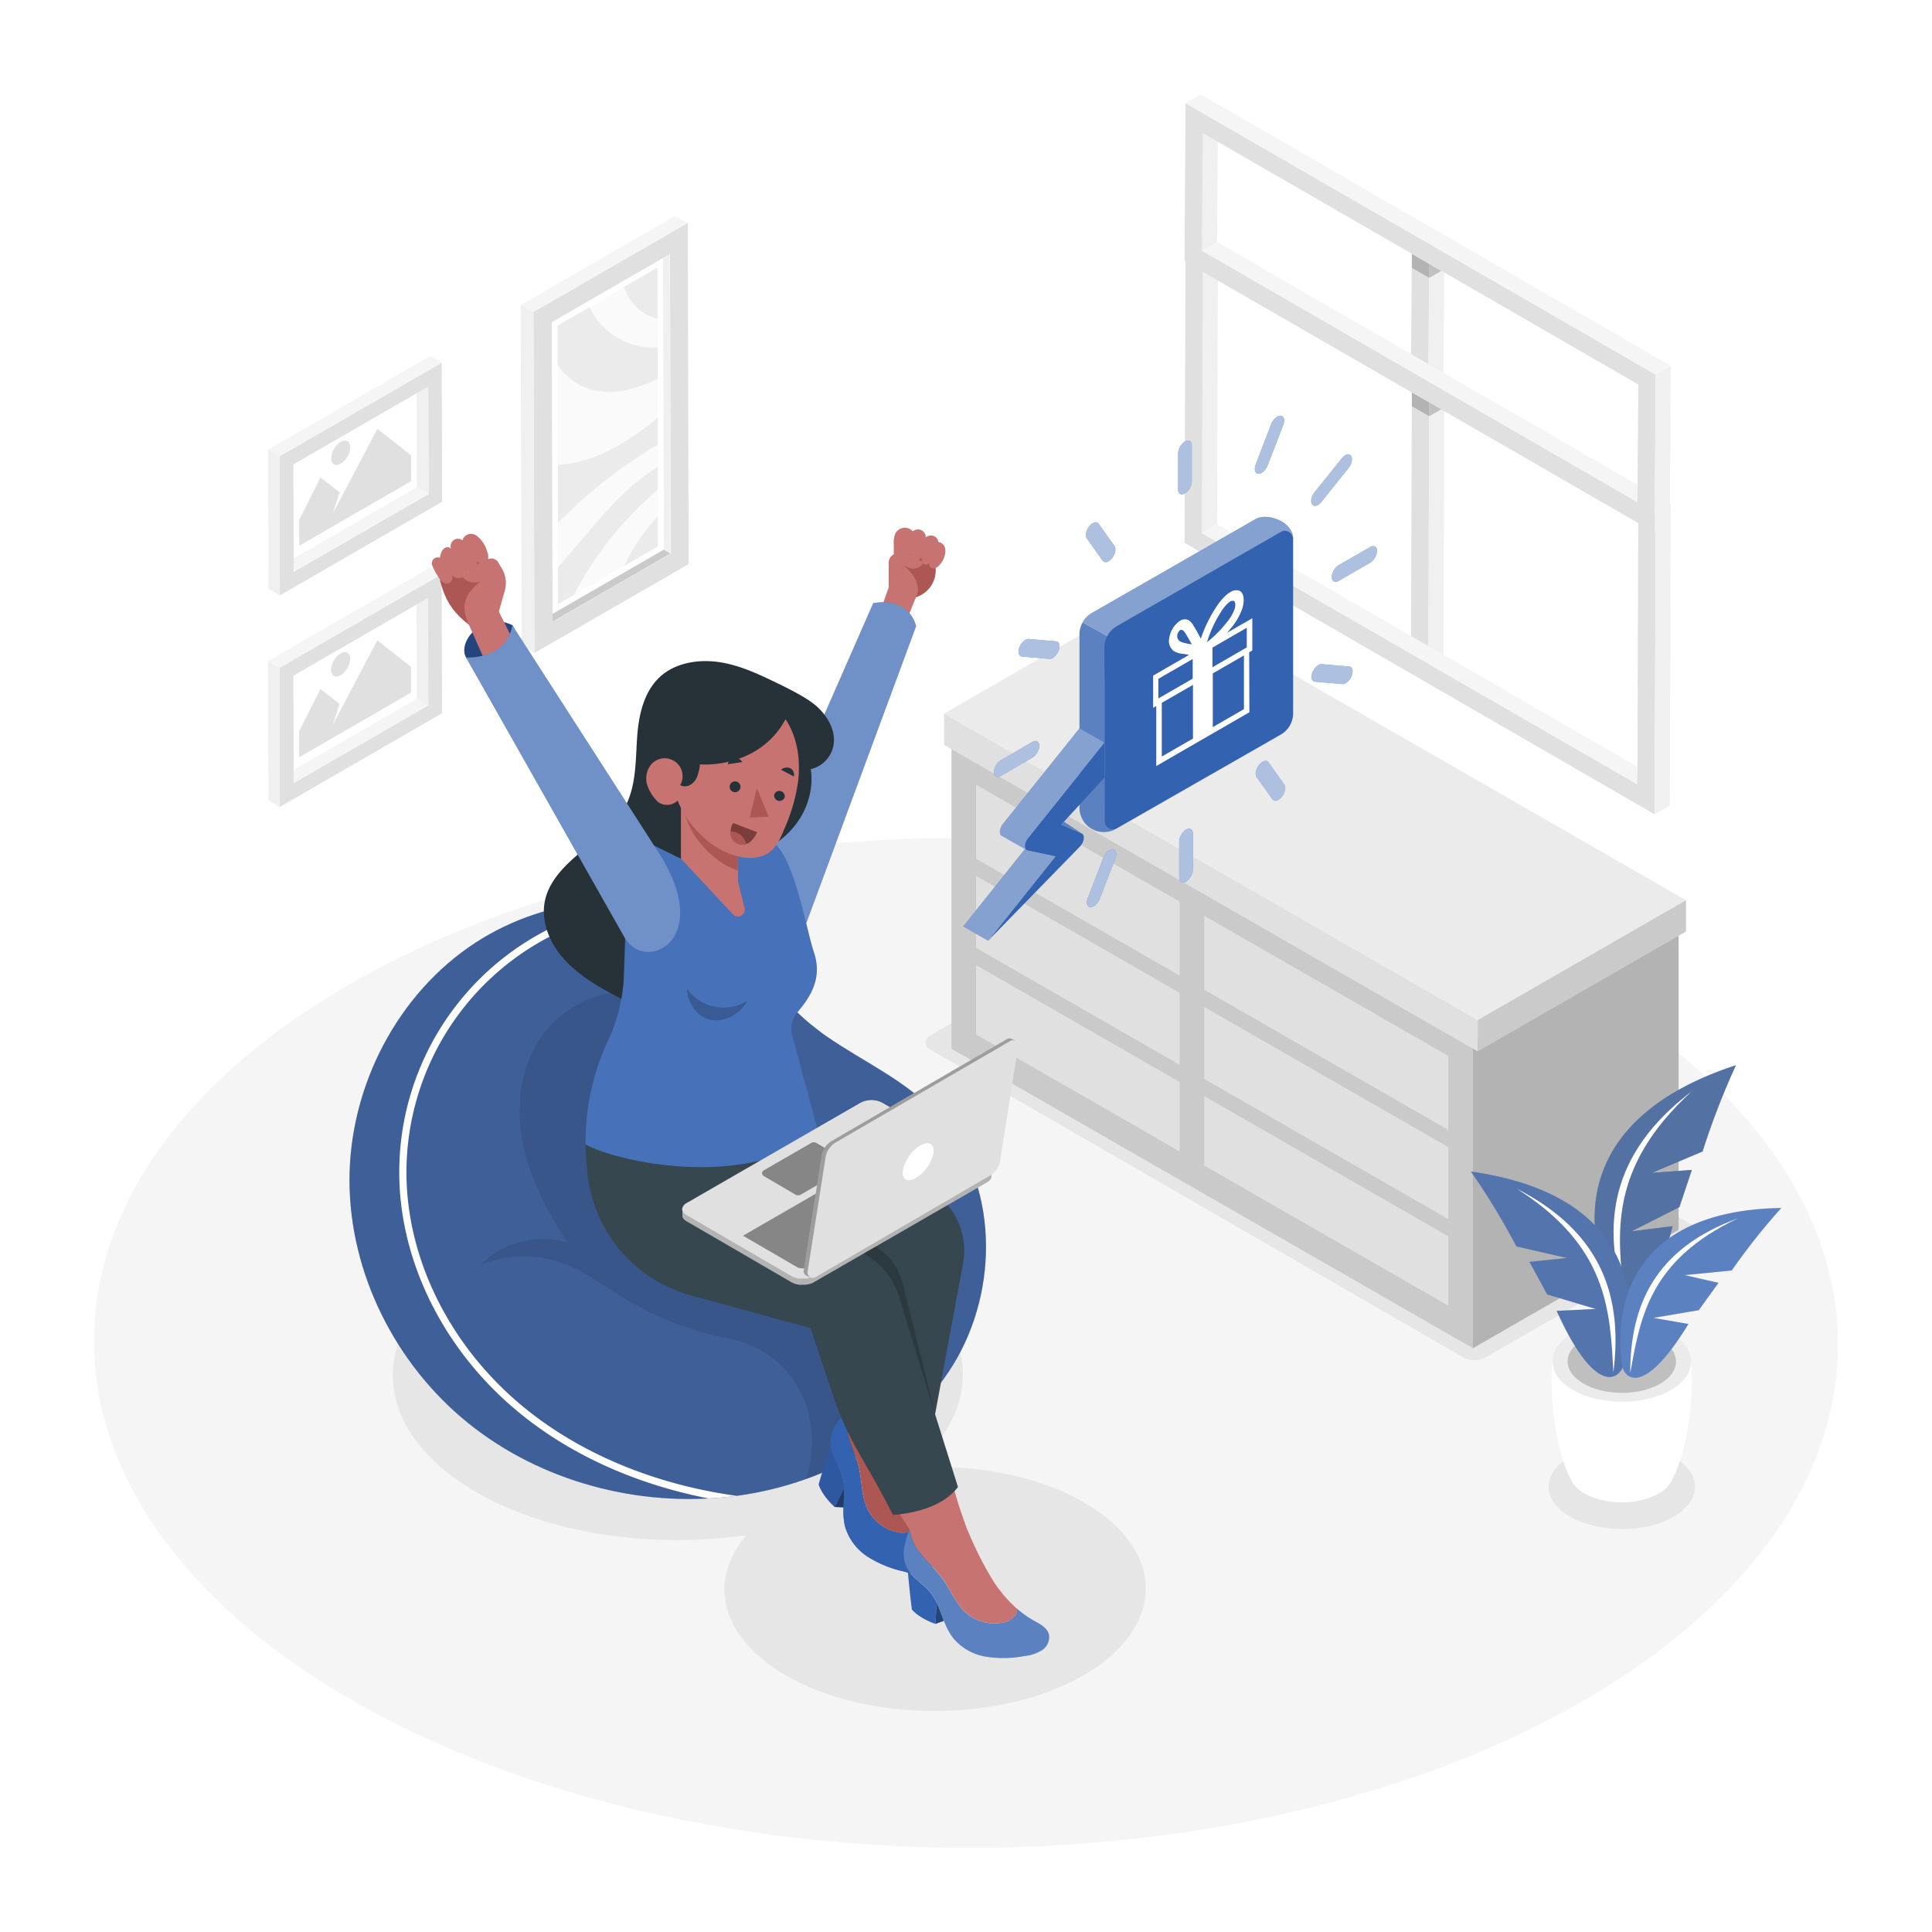<svg class="animated" id="freepik_stories-pleasant-surprise" xmlns="http://www.w3.org/2000/svg" viewBox="0 0 500 500" version="1.1" xmlns:xlink="http://www.w3.org/1999/xlink" xmlns:svgjs="http://svgjs.com/svgjs"><style>svg#freepik_stories-pleasant-surprise:not(.animated) .animable {opacity: 0;}svg#freepik_stories-pleasant-surprise.animated #freepik--speech-bubble--inject-17 {animation: 1.5s Infinite  linear heartbeat;animation-delay: 0s;}            @keyframes heartbeat {                0% {                    transform: scale(1);                }                10% {                    transform: scale(1.1);                }                30% {                    transform: scale(1);                }                40% {                    transform: scale(1);                }                50% {                    transform: scale(1.1);                }                60% {                    transform: scale(1);                }                100% {                    transform: scale(1);                }            }        </style><g id="freepik--Floor--inject-17" class="animable" style="transform-origin: 250px 347.532px;"><path d="M409,255.09c-88.41-51-231.28-51-319.12,0S2.55,388.9,91,439.94s231.28,51.05,319.12,0S497.45,306.14,409,255.09Z" style="fill: rgb(245, 245, 245); transform-origin: 250px 347.532px;" id="eld8d64rxg2q" class="animable"></path></g><g id="freepik--Shadows--inject-17" class="animable" style="transform-origin: 270.327px 339.689px;"><path d="M433.07,377c-7.42-4.29-19.41-4.29-26.78,0s-7.34,11.23.08,15.51,19.42,4.29,26.79,0S440.49,381.29,433.07,377Z" style="fill: rgb(230, 230, 230); transform-origin: 419.723px 384.753px;" id="elvg1l3qnt5t" class="animable"></path><path d="M300,237.37l138,79.68a2,2,0,0,1,0,3.46l-53.42,30.72a6,6,0,0,1-6,0l-138-79.68a2,2,0,0,1,0-3.46L294,237.37A6,6,0,0,1,300,237.37Z" style="fill: rgb(230, 230, 230); transform-origin: 339.29px 294.3px;" id="elen074dc7mdv" class="animable"></path><path d="M123.44,325.63c28.9-16.69,75.61-16.69,104.33,0,25.38,14.75,28.19,37.58,8.57,54.21,15.83-1,32.24,2,44.33,9.07,21.22,12.33,21.11,32.32-.25,44.65s-55.88,12.34-77.1,0c-16.88-9.81-20.25-24.47-10.16-36.26-24.34,3.52-51.11-.22-70.06-11.23C94.38,369.38,94.53,342.32,123.44,325.63Z" style="fill: rgb(230, 230, 230); transform-origin: 199.086px 377.962px;" id="elz9kitrsm36m" class="animable"></path></g><g id="freepik--Window--inject-17" class="animable" style="transform-origin: 369.475px 117.59px;"><polygon points="365.39 101.5 365.16 169.14 369.66 171.73 369.88 104.09 365.39 101.5" style="fill: rgb(224, 224, 224); transform-origin: 367.52px 136.615px;" id="elpixi9a9ns4" class="animable"></polygon><polygon points="369.89 104.09 369.88 104.09 369.66 171.73 373.56 169.46 373.78 106.34 369.89 104.09" style="fill: rgb(240, 240, 240); transform-origin: 371.72px 137.91px;" id="el6dab140cqc5" class="animable"></polygon><g id="elpnxfkhdp8t"><rect x="367.64" y="100.2" height="5.19" style="fill: rgb(224, 224, 224); transform-origin: 367.64px 102.795px; transform: rotate(-60deg);" class="animable"></rect></g><g id="elm85y88l4xqr"><polygon points="369.87 107.72 369.88 104.09 365.39 101.5 365.38 105.12 369.87 107.72 369.87 107.72" style="opacity: 0.2; transform-origin: 367.63px 104.61px;" class="animable"></polygon></g><g id="els6lb8esqdn9"><polygon points="369.87 107.72 373.03 105.9 369.89 104.09 369.88 104.09 369.87 107.72" style="opacity: 0.2; transform-origin: 371.45px 105.905px;" class="animable"></polygon></g><g id="eliv2tl9rqqgd"><rect x="367.64" y="100.2" height="5.19" style="fill: rgb(224, 224, 224); transform-origin: 367.64px 102.795px; transform: rotate(-60deg);" class="animable"></rect></g><polygon points="365.39 65.69 365.16 96.17 369.66 98.76 369.88 68.28 365.39 65.69" style="fill: rgb(224, 224, 224); transform-origin: 367.52px 82.225px;" id="el33dxaaxuyow" class="animable"></polygon><polygon points="369.89 68.28 369.88 68.28 369.66 98.76 373.56 96.49 373.78 70.53 369.89 68.28" style="fill: rgb(240, 240, 240); transform-origin: 371.72px 83.52px;" id="el98baps97g9d" class="animable"></polygon><g id="el6oq2rmok2iv"><rect x="367.64" y="64.39" height="5.19" style="fill: rgb(224, 224, 224); transform-origin: 367.64px 66.985px; transform: rotate(-60deg);" class="animable"></rect></g><g id="elcgrk7rzgvsr"><polygon points="369.87 71.91 369.88 68.28 365.39 65.69 365.38 69.31 369.87 71.91 369.87 71.91" style="opacity: 0.2; transform-origin: 367.63px 68.8px;" class="animable"></polygon></g><g id="el6d0t8ly34q8"><polygon points="369.87 71.91 373.03 70.1 369.89 68.28 369.88 68.28 369.87 71.91" style="opacity: 0.2; transform-origin: 371.45px 70.095px;" class="animable"></polygon></g><g id="elh5e7o8i82o"><rect x="367.64" y="64.39" height="5.19" style="fill: rgb(224, 224, 224); transform-origin: 367.64px 66.985px; transform: rotate(-60deg);" class="animable"></rect></g><polygon points="311.3 70.27 315.21 68 314.98 135.64 311.07 137.91 311.3 70.27" style="fill: rgb(240, 240, 240); transform-origin: 313.14px 102.955px;" id="elxcrsy50jk9a" class="animable"></polygon><polygon points="311.07 137.91 314.98 135.64 427.66 200.69 423.75 202.96 311.07 137.91" style="fill: rgb(245, 245, 245); transform-origin: 369.365px 169.3px;" id="el205kshy7tp4" class="animable"></polygon><path d="M306.82,62.51l121.67,70.24-.26,78L306.56,140.48ZM423.75,203l.23-67.64-112.68-65-.23,67.64L423.75,203" style="fill: rgb(224, 224, 224); transform-origin: 367.525px 136.63px;" id="elyofuhwwljwk" class="animable"></path><polygon points="306.82 62.51 310.73 60.24 432.39 130.48 428.49 132.75 306.82 62.51" style="fill: rgb(245, 245, 245); transform-origin: 369.605px 96.495px;" id="elefjmraco6as" class="animable"></polygon><polygon points="428.49 132.75 432.39 130.48 432.14 208.45 428.23 210.72 428.49 132.75" style="fill: rgb(240, 240, 240); transform-origin: 430.31px 170.6px;" id="elpytlvz4cntd" class="animable"></polygon><polygon points="311.3 34.46 315.21 32.19 314.98 62.67 311.07 64.94 311.3 34.46" style="fill: rgb(240, 240, 240); transform-origin: 313.14px 48.565px;" id="elqht4vxlcofg" class="animable"></polygon><polygon points="311.07 64.94 314.98 62.67 427.66 127.72 423.75 129.99 311.07 64.94" style="fill: rgb(245, 245, 245); transform-origin: 369.365px 96.33px;" id="elyzp5xngm4m" class="animable"></polygon><path d="M306.82,26.7,428.49,96.94l-.26,40.81L306.56,67.51ZM423.75,130,424,99.51,311.3,34.46l-.23,30.48L423.75,130" style="fill: rgb(224, 224, 224); transform-origin: 367.525px 82.225px;" id="elzcfhp3w5ndm" class="animable"></path><polygon points="306.82 26.7 310.73 24.43 432.39 94.67 428.49 96.94 306.82 26.7" style="fill: rgb(245, 245, 245); transform-origin: 369.605px 60.685px;" id="elshqr44zu9t" class="animable"></polygon><polygon points="428.49 96.94 432.39 94.67 432.14 135.48 428.23 137.75 428.49 96.94" style="fill: rgb(240, 240, 240); transform-origin: 430.31px 116.21px;" id="el4rob5l7sqtp" class="animable"></polygon></g><g id="freepik--Pictures--inject-17" class="animable" style="transform-origin: 123.775px 132.38px;"><polygon points="107.81 101.72 75.9 120.14 75.97 144.53 107.88 126.11 107.81 101.72" style="fill: none; transform-origin: 91.89px 123.125px;" id="elpy5qr40jixb" class="animable"></polygon><polygon points="107.81 101.72 107.88 126.11 110.84 127.82 110.76 100.02 107.81 101.72" style="fill: rgb(240, 240, 240); transform-origin: 109.325px 113.92px;" id="elrslzoz6t5d" class="animable"></polygon><polygon points="75.97 144.53 75.98 147.95 110.84 127.82 107.88 126.11 75.97 144.53" style="fill: rgb(245, 245, 245); transform-origin: 93.405px 137.03px;" id="eldude3x7y84k" class="animable"></polygon><path d="M114.32,93.86l-42,24.24.1,36,42-24.25ZM76,148v-3.42l-.07-24.39,31.91-18.42,3-1.7.08,27.8Z" style="fill: rgb(224, 224, 224); transform-origin: 93.37px 123.98px;" id="eljkvzzokxnn" class="animable"></path><polygon points="114.32 93.86 111.36 92.14 69.36 116.39 72.32 118.1 114.32 93.86" style="fill: rgb(245, 245, 245); transform-origin: 91.84px 105.12px;" id="el6dmo7jm88cb" class="animable"></polygon><polygon points="69.36 116.39 69.47 152.4 72.42 154.11 72.32 118.1 69.36 116.39" style="fill: rgb(240, 240, 240); transform-origin: 70.89px 135.25px;" id="eljo4jx9pj77m" class="animable"></polygon><polygon points="107.79 156.45 75.88 174.87 75.95 199.26 107.86 180.84 107.79 156.45" style="fill: none; transform-origin: 91.87px 177.855px;" id="el47wszwj7aa4" class="animable"></polygon><polygon points="107.79 156.45 107.86 180.84 110.81 182.56 110.74 154.75 107.79 156.45" style="fill: rgb(240, 240, 240); transform-origin: 109.3px 168.655px;" id="el8ab7zjrbzi" class="animable"></polygon><polygon points="75.95 199.26 75.96 202.68 110.81 182.56 107.86 180.84 75.95 199.26" style="fill: rgb(245, 245, 245); transform-origin: 93.38px 191.76px;" id="elqj2k68xfbo" class="animable"></polygon><path d="M114.3,148.59l-42,24.25.1,36,42-24.25ZM76,202.68v-3.42l-.07-24.39,31.91-18.42,2.95-1.7.07,27.81Z" style="fill: rgb(224, 224, 224); transform-origin: 93.35px 178.715px;" id="elbzfglivz1c" class="animable"></path><polygon points="114.3 148.59 111.34 146.87 69.34 171.12 72.3 172.84 114.3 148.59" style="fill: rgb(245, 245, 245); transform-origin: 91.82px 159.855px;" id="el8wmcfexl4qr" class="animable"></polygon><polygon points="69.34 171.12 69.44 207.13 72.4 208.85 72.3 172.84 69.34 171.12" style="fill: rgb(240, 240, 240); transform-origin: 70.87px 189.985px;" id="elz37kzie1d5m" class="animable"></polygon><path d="M157.11,116.76h0c.38-.19.76-.37,1.14-.57h0C157.88,116.39,157.5,116.58,157.11,116.76Z" style="fill: none; transform-origin: 157.68px 116.475px;" id="elsucazduwiqb" class="animable"></path><path d="M156.7,117h0l.42-.2h0Z" style="fill: none; transform-origin: 156.91px 116.9px;" id="elop48yxlabd" class="animable"></path><polygon points="170.13 69.24 161.41 74.28 152.54 79.4 161.41 74.28 170.13 69.24" style="fill: none; transform-origin: 161.335px 74.32px;" id="el4lkxvxnvu8s" class="animable"></polygon><polygon points="170.21 98 170.19 89.91 170.17 82.51 170.19 89.91 170.21 98" style="fill: none; transform-origin: 170.19px 90.255px;" id="elmiab17k9vmq" class="animable"></polygon><path d="M158.26,116.19l.24-.11-.24.11Z" style="fill: none; transform-origin: 158.38px 116.135px;" id="elwtu8jt0xgg" class="animable"></path><polygon points="170.31 133.49 170.29 126.72 170.28 120.8 170.29 126.72 170.31 133.49" style="fill: none; transform-origin: 170.295px 127.145px;" id="elu78jrqteg8m" class="animable"></polygon><path d="M153.31,118.35c1.12-.4,2.25-.87,3.39-1.39h0C155.56,117.48,154.43,118,153.31,118.35Z" style="fill: none; transform-origin: 155.005px 117.655px;" id="elq93uld90mwb" class="animable"></path><polygon points="144.22 94.22 144.29 120.23 144.33 135.3 144.29 120.23 144.22 94.22" style="fill: none; transform-origin: 144.275px 114.76px;" id="el4tyh51dgdbp" class="animable"></polygon><path d="M170.29,126.72V120.8L170,121l-.5.29c-4.37,2.64-8.76,6.79-12.85,11.28q-1,1.11-2,2.25c-3.44,3.95-6.82,8.12-10.28,12l0,9.57,4.18-2.41A91.9,91.9,0,0,1,170.29,126.72Z" style="fill: rgb(235, 235, 235); transform-origin: 157.33px 138.595px;" id="el3tuw7pn95cc" class="animable"></path><path d="M170.34,141.41l0-7.92a50.09,50.09,0,0,0-8.87,13.06Z" style="fill: rgb(235, 235, 235); transform-origin: 165.905px 140.02px;" id="eles2wtjilbv" class="animable"></path><path d="M161.44,146.55a50.09,50.09,0,0,1,8.87-13.06l0-6.77A91.9,91.9,0,0,0,148.57,154l12.87-7.43Z" style="fill: rgb(250, 250, 250); transform-origin: 159.44px 140.36px;" id="elb8ft886tt6" class="animable"></path><path d="M156.7,117h0" style="fill: none; stroke: gray; stroke-linecap: round; stroke-linejoin: round; stroke-width: 0px; transform-origin: 156.7px 117px;" id="elmgae1jzczs" class="animable"></path><path d="M157.11,116.76h0" style="fill: none; stroke: gray; stroke-linecap: round; stroke-linejoin: round; stroke-width: 0px; transform-origin: 157.11px 116.76px;" id="elgyn6bs3ko6w" class="animable"></path><path d="M152.71,118.56l.6-.21c1.12-.4,2.25-.87,3.39-1.39l.41-.2c.39-.18.77-.37,1.15-.57.66-.33,1.32-.68,2-1.06-.67.38-1.33.73-2,1.06l.24-.11c.58-.3,1.16-.62,1.75-1l.37-.21.3-.18a63,63,0,0,0,8.94-6.4l.38-.33,0-10c-6.35,3.25-12.6,4.26-17.64,2.69a15.42,15.42,0,0,1-8.35-6.47l.07,26A30.72,30.72,0,0,0,152.71,118.56Z" style="fill: rgb(250, 250, 250); transform-origin: 157.245px 107.18px;" id="el7gjsb6v82i5" class="animable"></path><path d="M156.66,132.53c4.09-4.49,8.48-8.64,12.85-11.28l.5-.29.27-.16,0-5.73a124.48,124.48,0,0,0-23.39,17.8c-.85.81-1.69,1.64-2.54,2.43l0,11.52c3.46-3.92,6.84-8.09,10.28-12Q155.64,133.64,156.66,132.53Z" style="fill: rgb(250, 250, 250); transform-origin: 157.315px 130.945px;" id="elvx01gq4exzn" class="animable"></path><path d="M170.26,115.07l0-7.06-.38.33a63,63,0,0,1-8.94,6.4l-.3.18-.37.21c-.59.33-1.17.65-1.75,1l-.24.11-.16.09h0l.16-.09c-.38.2-.76.38-1.14.57l-.42.2c-1.14.52-2.27,1-3.39,1.39l.64-.23-.64.23-.6.21a30.72,30.72,0,0,1-8.42,1.67l0,15.07c.85-.79,1.69-1.62,2.54-2.43A124.48,124.48,0,0,1,170.26,115.07Z" style="fill: rgb(235, 235, 235); transform-origin: 157.285px 121.68px;" id="elcutxn6cimse" class="animable"></path><path d="M170.19,89.91l0-7.4c-4-.94-7.13-3.86-8.76-8.23l-8.87,5.12A18.31,18.31,0,0,0,170.19,89.91Z" style="fill: rgb(250, 250, 250); transform-origin: 161.375px 82.11px;" id="elfm9q1xpf71m" class="animable"></path><path d="M152.57,100.69c5,1.57,11.29.56,17.64-2.69l0-8.09A18.31,18.31,0,0,1,152.54,79.4l-8.35,4.82,0,10A15.42,15.42,0,0,0,152.57,100.69Z" style="fill: rgb(235, 235, 235); transform-origin: 157.2px 90.408px;" id="eluf975f59en" class="animable"></path><path d="M171.59,66.72,142.72,83.39l.21,75.52,28.87-16.67Zm-27.2,89.67,0-9.57,0-11.52,0-15.07-.07-26,0-10,8.35-4.82,8.87-5.12,8.72-5,0,13.27,0,7.4,0,8.09,0,10,0,7.06,0,5.73v5.92l0,6.77,0,7.92-8.9,5.14h0L148.57,154Z" style="fill: rgb(255, 255, 255); transform-origin: 157.26px 112.815px;" id="els7bz8nqdrhs" class="animable"></path><path d="M158.08,116.29h0" style="fill: none; stroke: gray; stroke-linecap: round; stroke-linejoin: round; stroke-width: 0px; transform-origin: 158.08px 116.29px;" id="elo2m4av3lhe" class="animable"></path><path d="M158.1,116.28l.16-.09" style="fill: none; stroke: gray; stroke-linecap: round; stroke-linejoin: round; stroke-width: 0px; transform-origin: 158.18px 116.235px;" id="elfjqxlynt278" class="animable"></path><path d="M160.25,115.13c-.67.38-1.33.73-2,1.06" style="fill: none; stroke: gray; stroke-linecap: round; stroke-linejoin: round; stroke-width: 0px; transform-origin: 159.25px 115.66px;" id="elq3b1b3betrf" class="animable"></path><line x1="158.26" y1="116.19" x2="158.26" y2="116.19" style="fill: none; stroke: gray; stroke-linecap: round; stroke-linejoin: round; stroke-width: 0px; transform-origin: 158.26px 116.19px;" id="elytdnq4ja6b" class="animable"></line><path d="M153.31,118.35l.64-.23" style="fill: none; stroke: gray; stroke-linecap: round; stroke-linejoin: round; stroke-width: 0px; transform-origin: 153.63px 118.235px;" id="ellafuwbhxh5" class="animable"></path><path d="M170.17,82.51l0-13.27-8.72,5C163,78.65,166.16,81.57,170.17,82.51Z" style="fill: rgb(235, 235, 235); transform-origin: 165.81px 75.875px;" id="elffcgkpx8mzs" class="animable"></path><polygon points="171.8 142.24 142.93 158.91 142.94 160.91 173.54 143.25 171.8 142.24" style="fill: rgb(202, 202, 202); transform-origin: 158.235px 151.575px;" id="elaghs2iclm3h" class="animable"></polygon><polygon points="171.59 66.72 171.8 142.24 173.54 143.25 173.32 65.72 171.59 66.72" style="fill: rgb(240, 240, 240); transform-origin: 172.565px 104.485px;" id="ellsjujr4ezl" class="animable"></polygon><path d="M178,57.68,138.05,80.73,138.3,169l39.91-23Zm-35,103.24v-2l-.21-75.52,28.87-16.67,1.73-1,.22,77.53Z" style="fill: rgb(224, 224, 224); transform-origin: 158.13px 113.34px;" id="elthw5lmbbn69" class="animable"></path><polygon points="177.96 57.68 174.67 55.91 134.75 78.96 138.05 80.73 177.96 57.68" style="fill: rgb(245, 245, 245); transform-origin: 156.355px 68.32px;" id="elm5hoa6pgkda" class="animable"></polygon><polygon points="134.75 78.96 135 167.19 138.3 168.95 138.05 80.73 134.75 78.96" style="fill: rgb(240, 240, 240); transform-origin: 136.525px 123.955px;" id="elhxhnklgn1qa" class="animable"></polygon><polygon points="97.67 110.98 106.38 117.83 106.39 124.52 77.45 141.23 77.43 134.54 82.95 123.58 87.9 127.43 86.15 132.87 88.69 128.04 97.67 110.98" style="fill: rgb(224, 224, 224); transform-origin: 91.91px 126.105px;" id="elkuar843fi4q" class="animable"></polygon><path d="M88.17,114.35c1.36-.79,2.47-.15,2.47,1.41A5.41,5.41,0,0,1,88.18,120c-1.36.79-2.47.15-2.47-1.41A5.39,5.39,0,0,1,88.17,114.35Z" style="fill: rgb(224, 224, 224); transform-origin: 88.175px 117.175px;" id="elquru0y7yqbr" class="animable"></path><polygon points="97.65 165.71 106.35 172.56 106.37 179.25 77.43 195.97 77.41 189.27 82.93 178.32 87.88 182.16 86.13 187.6 88.67 182.77 97.65 165.71" style="fill: rgb(224, 224, 224); transform-origin: 91.89px 180.84px;" id="elc96vssvsvs4" class="animable"></polygon><path d="M88.14,169.08c1.37-.78,2.47-.15,2.48,1.41a5.42,5.42,0,0,1-2.46,4.26c-1.36.79-2.47.16-2.47-1.41A5.42,5.42,0,0,1,88.14,169.08Z" style="fill: rgb(224, 224, 224); transform-origin: 88.155px 171.918px;" id="elx6hmf5ij1t" class="animable"></path></g><g id="freepik--Furniture--inject-17" class="animable" style="transform-origin: 340.33px 251.265px;"><polygon points="246.24 192.08 246.24 271.42 381.19 348.92 381.19 269.58 246.24 192.08" style="fill: rgb(224, 224, 224); transform-origin: 313.715px 270.5px;" id="elvro0sxpj5yp" class="animable"></polygon><polygon points="434.42 238.94 434.42 318.29 381.19 348.92 381.19 269.58 434.42 238.94" style="fill: rgb(224, 224, 224); transform-origin: 407.805px 293.93px;" id="elblruxvrdcig" class="animable"></polygon><g id="elxtzd7niuqln"><polygon points="246.24 192.08 246.24 271.42 381.19 348.92 381.19 269.58 246.24 192.08" style="opacity: 0.1; transform-origin: 313.715px 270.5px;" class="animable"></polygon></g><g id="elakwhrarhdik"><polygon points="434.42 238.94 434.42 318.29 381.19 348.92 381.19 269.58 434.42 238.94" style="opacity: 0.2; transform-origin: 407.805px 293.93px;" class="animable"></polygon></g><polygon points="311.65 279.22 374.82 315.5 374.82 296.87 311.65 260.6 311.65 279.22" style="fill: rgb(224, 224, 224); transform-origin: 343.235px 288.05px;" id="el9gype34mjv" class="animable"></polygon><polygon points="374.82 292.42 374.82 273.27 311.65 237 311.65 256.14 374.82 292.42" style="fill: rgb(224, 224, 224); transform-origin: 343.235px 264.71px;" id="elns3fi6fxw58" class="animable"></polygon><polygon points="305.28 233.34 252.62 203.09 252.62 222.24 305.28 252.48 305.28 233.34" style="fill: rgb(224, 224, 224); transform-origin: 278.95px 227.785px;" id="el69trupouzv9" class="animable"></polygon><polygon points="311.65 301.64 374.82 337.91 374.82 319.95 311.65 283.67 311.65 301.64" style="fill: rgb(224, 224, 224); transform-origin: 343.235px 310.79px;" id="el8efhf3eqtdh" class="animable"></polygon><polygon points="305.28 256.94 252.62 226.69 252.62 245.32 305.28 275.56 305.28 256.94" style="fill: rgb(224, 224, 224); transform-origin: 278.95px 251.125px;" id="ellmprdrivl4" class="animable"></polygon><polygon points="252.62 249.77 252.62 267.73 305.28 297.98 305.28 280.01 252.62 249.77" style="fill: rgb(224, 224, 224); transform-origin: 278.95px 273.875px;" id="elmv9azbem8gc" class="animable"></polygon><polygon points="244.33 184.69 382.42 264 436.33 232.97 298.16 153.61 244.33 184.69" style="fill: rgb(235, 235, 235); transform-origin: 340.33px 208.805px;" id="elvoa6r62k45" class="animable"></polygon><polygon points="244.33 184.69 244.33 192.79 382.42 272.11 382.42 264 244.33 184.69" style="fill: rgb(224, 224, 224); transform-origin: 313.375px 228.4px;" id="elo032fu7426" class="animable"></polygon><polygon points="436.33 232.97 436.33 241.08 382.42 272.11 382.42 264 436.33 232.97" style="fill: rgb(224, 224, 224); transform-origin: 409.375px 252.54px;" id="elzjvhklqbmcm" class="animable"></polygon><g id="elm3a2fwjprii"><polygon points="436.33 232.97 436.33 241.08 382.42 272.11 382.42 264 436.33 232.97" style="opacity: 0.1; transform-origin: 409.375px 252.54px;" class="animable"></polygon></g></g><g id="freepik--Plant--inject-17" class="animable" style="transform-origin: 420.84px 332.242px;"><path d="M437.69,352.35l-18,.52-18-.52c-.77,12.14,1.6,24.5,4.87,30.54h0a8.14,8.14,0,0,0,3.56,3.62c5.3,3.06,13.86,3.06,19.13,0a8,8,0,0,0,3.56-3.71C436.12,376.72,438.46,364.43,437.69,352.35Z" style="fill: rgb(255, 255, 255); transform-origin: 419.691px 370.577px;" id="elgt393fakpwg" class="animable"></path><path d="M432.39,345c7,4.07,7.07,10.66.08,14.72s-18.37,4.07-25.41,0S400,349.06,407,345,425.35,340.93,432.39,345Z" style="fill: rgb(235, 235, 235); transform-origin: 419.721px 352.36px;" id="el14yvv1vxd8d" class="animable"></path><path d="M429.6,346.61c5.5,3.17,5.52,8.31.07,11.48s-14.33,3.17-19.83,0-5.52-8.31-.06-11.48S424.11,343.44,429.6,346.61Z" style="fill: rgb(224, 224, 224); transform-origin: 419.721px 352.35px;" id="elw63ykagbtn9" class="animable"></path><g id="elo7sze58zhpa"><g style="opacity: 0.15; transform-origin: 419.721px 352.35px;" class="animable"><path d="M429.6,346.61c5.5,3.17,5.52,8.31.07,11.48s-14.33,3.17-19.83,0-5.52-8.31-.06-11.48S424.11,343.44,429.6,346.61Z" id="eldlna5tz2qbf" class="animable" style="transform-origin: 419.721px 352.35px;"></path></g></g><path d="M449.26,275.68c-40.49,13.26-40.85,40.35-31.73,59.64,2.31,3.9,9.27,6,15.34-18l-10.64,1.36,12.4-6.28,3.22-9.63-10.34.77L440.63,298A194.5,194.5,0,0,1,449.26,275.68Z" style="fill: rgb(51, 98, 176); transform-origin: 430.976px 306.7px;" id="el8s9fvnlwyuo" class="animable"></path><g id="elfwoqclx5yyk"><path d="M449.26,275.68c-40.49,13.26-40.85,40.35-31.73,59.64,2.31,3.9,9.27,6,15.34-18l-10.64,1.36,12.4-6.28,3.22-9.63-10.34.77L440.63,298A194.5,194.5,0,0,1,449.26,275.68Z" style="opacity: 0.2; transform-origin: 430.976px 306.7px;" class="animable"></path></g><g id="el9t98rus8kdh"><path d="M449.26,275.68c-40.49,13.26-40.85,40.35-31.73,59.64,2.31,3.9,9.27,6,15.34-18l-10.64,1.36,12.4-6.28,3.22-9.63-10.34.77L440.63,298A194.5,194.5,0,0,1,449.26,275.68Z" style="fill: rgb(255, 255, 255); opacity: 0.2; transform-origin: 430.976px 306.7px;" class="animable"></path></g><path d="M437.81,282.45c-21.35,16.21-23.28,34.79-17.25,54.19C418.43,319.56,416.12,302.29,437.81,282.45Z" style="fill: rgb(255, 255, 255); transform-origin: 427.699px 309.545px;" id="eltne4tfvzod" class="animable"></path><path d="M380.68,303.2c39.92,5.62,44.76,30.78,39.46,50.27-1.49,4-7.63,7.13-17.27-14.21l10.13-.5L400.42,335l-4.6-8.43,9.75-1-13.13-3A182.79,182.79,0,0,0,380.68,303.2Z" style="fill: rgb(51, 98, 176); transform-origin: 401.293px 329.779px;" id="el7pha4kh5qfk" class="animable"></path><g id="elcikq60jwrft"><path d="M380.68,303.2c39.92,5.62,44.76,30.78,39.46,50.27-1.49,4-7.63,7.13-17.27-14.21l10.13-.5L400.42,335l-4.6-8.43,9.75-1-13.13-3A182.79,182.79,0,0,0,380.68,303.2Z" style="fill: rgb(255, 255, 255); opacity: 0.2; transform-origin: 401.293px 329.779px;" class="animable"></path></g><g id="elcygnhcuhqxu"><path d="M380.68,303.2c39.92,5.62,44.76,30.78,39.46,50.27-1.49,4-7.63,7.13-17.27-14.21l10.13-.5L400.42,335l-4.6-8.43,9.75-1-13.13-3A182.79,182.79,0,0,0,380.68,303.2Z" style="opacity: 0.1; transform-origin: 401.293px 329.779px;" class="animable"></path></g><path d="M392.47,307.6c22.58,11.55,27.47,28.53,25.07,47.6C416.69,338.94,416,322.47,392.47,307.6Z" style="fill: rgb(255, 255, 255); transform-origin: 405.281px 331.4px;" id="elggikdukyt99" class="animable"></path><path d="M461,312.63c-36.61.59-43.79,22.74-41.19,40.89.89,3.79,6.08,7.28,17.15-10.87l-9.08-1.58,11.77-2,5.09-7.08L436,330l12.17-1.2A165.77,165.77,0,0,1,461,312.63Z" style="fill: rgb(51, 98, 176); transform-origin: 440.165px 334.595px;" id="ell82wttsisjh" class="animable"></path><path d="M449.83,315.28c-21.65,7.88-27.95,22.64-27.92,40.09C424.49,340.81,427,326.05,449.83,315.28Z" style="fill: rgb(255, 255, 255); transform-origin: 435.87px 335.325px;" id="elism2i5ok93e" class="animable"></path><g id="ele1er25hq8v"><path d="M461,312.63c-36.61.59-43.79,22.74-41.19,40.89.89,3.79,6.08,7.28,17.15-10.87l-9.08-1.58,11.77-2,5.09-7.08L436,330l12.17-1.2A165.77,165.77,0,0,1,461,312.63Z" style="fill: rgb(255, 255, 255); opacity: 0.2; transform-origin: 440.165px 334.595px;" class="animable"></path></g></g><g id="freepik--speech-bubble--inject-17" class="animable" style="transform-origin: 302.815px 175.529px;"><path d="M282.58,158.63,325,134.3c2.87-1.65,9.67.58,9.67,5.19a2.14,2.14,0,0,0-3.2-1.85L289.05,162a6.33,6.33,0,0,0-2.5,2.68L280.2,161A6.33,6.33,0,0,1,282.58,158.63Z" style="fill: rgb(51, 98, 176); transform-origin: 307.435px 149.219px;" id="elzzaz04zv2b" class="animable"></path><path d="M286.55,164.66c-.44.88-.72,12.36-.72,13.37v34.5a2.13,2.13,0,0,0,3.19,1.85,6.31,6.31,0,0,1-9.65-5.2v-45a6.42,6.42,0,0,1,.83-3.13Z" style="fill: rgb(51, 98, 176); transform-origin: 284.195px 188.194px;" id="elqkhrrcguuq" class="animable"></path><g id="elwxplx4bz8d"><path d="M282.58,158.63,325,134.3c2.87-1.65,9.67.58,9.67,5.19a2.14,2.14,0,0,0-3.2-1.85L289.05,162a6.33,6.33,0,0,0-2.5,2.68L280.2,161A6.33,6.33,0,0,1,282.58,158.63Z" style="fill: rgb(255, 255, 255); opacity: 0.4; transform-origin: 307.435px 149.219px;" class="animable"></path></g><g id="elqezty47helk"><path d="M286.55,164.66c-.44.88-.72,12.36-.72,13.37v34.5a2.13,2.13,0,0,0,3.19,1.85,6.31,6.31,0,0,1-9.65-5.2v-45a6.42,6.42,0,0,1,.83-3.13Z" style="fill: rgb(255, 255, 255); opacity: 0.2; transform-origin: 284.195px 188.194px;" class="animable"></path></g><path d="M331.46,137.64,289.05,162a6.39,6.39,0,0,0-3.22,5.54v45a2.13,2.13,0,0,0,3.19,1.85l42.41-24.26a6.38,6.38,0,0,0,3.23-5.55V139.49A2.14,2.14,0,0,0,331.46,137.64Z" style="fill: rgb(51, 98, 176); transform-origin: 310.245px 176.016px;" id="elugitmwm939o" class="animable"></path><path d="M266.55,220.24l-.63-.14a.66.66,0,0,1-.35-.18c-.58-.5-.43-1.9.45-3l19.81-24.74-6.46-3.69-19.82,24.74c-.87,1.09-1,2.49-.44,3l6.15,3.49-16,20.05,6.47,3.69,17.42-21.82Z" style="fill: rgb(51, 98, 176); transform-origin: 267.545px 215.975px;" id="elok4zbwzy0em" class="animable"></path><path d="M285.83,201.25v-9.06L266,216.93c-.88,1.09-1,2.49-.45,3a.66.66,0,0,0,.35.18l.63.14,6.59,1.41-17.42,21.82,23.77-24.38c1.13-1.15,1.38-3,.48-3.39l-5.28-2.31.67-.73Z" style="fill: rgb(51, 98, 176); transform-origin: 270.765px 217.835px;" id="el3uabf843r2x" class="animable"></path><polygon points="279.97 215.7 275.36 212.66 274.69 213.39 279.97 215.7" style="fill: rgb(51, 98, 176); transform-origin: 277.33px 214.18px;" id="elhe6k2hx1ras" class="animable"></polygon><g id="elmy1xmaeng8o"><path d="M266.55,220.24l-.63-.14a.66.66,0,0,1-.35-.18c-.58-.5-.43-1.9.45-3l19.81-24.74-6.46-3.69-19.82,24.74c-.87,1.09-1,2.49-.44,3l6.15,3.49-16,20.05,6.47,3.69,17.42-21.82Z" style="fill: rgb(255, 255, 255); opacity: 0.4; transform-origin: 267.545px 215.975px;" class="animable"></path></g><g id="elp6o8slg1wj8"><polygon points="279.97 215.7 275.36 212.66 274.69 213.39 279.97 215.7" style="fill: rgb(255, 255, 255); opacity: 0.2; transform-origin: 277.33px 214.18px;" class="animable"></polygon></g><path d="M317.57,163.76,324.1,160l0,8.34-.81.47.05,15.52-24.1,13.92,0-15.53-.81.47,0-8.34,9.33-5.39L306,169.2a5.18,5.18,0,0,1-2.29-.76,3.23,3.23,0,0,1-1.16-3,6.8,6.8,0,0,1,2.62-4.64,1.37,1.37,0,0,1,.2-.13,2.22,2.22,0,0,1,2.25-.16,3.7,3.7,0,0,1,1.21,1.33c.68,1.09,1.33,2.27,1.94,3.45a35.87,35.87,0,0,1,4-8.21,15.51,15.51,0,0,1,2.55-3.06,6.83,6.83,0,0,1,1.05-.75,2.76,2.76,0,0,1,2.23-.44c1.44.48,1.53,2.76.87,4.76a16.24,16.24,0,0,1-3,5.1C318.19,163,317.89,163.39,317.57,163.76Zm-8.83,27.37,0-13.89-8.07,4.65,0,13.9,8.07-4.66m13.19-7.61,0-13.9-8.06,4.66,0,13.89,8.07-4.65m-5.84-25.33a31,31,0,0,0-3.72,8,29.45,29.45,0,0,0,5-5,11.68,11.68,0,0,0,2.12-3.52c.3-.9.28-2-.26-2.16a1.16,1.16,0,0,0-.91.2,3.43,3.43,0,0,0-.52.38,10.69,10.69,0,0,0-1.75,2.13m-7.39,17.42v-5.09l-8.89,5.13,0,5.08,8.88-5.12m14-8.09v-5.08l-8.88,5.13v5.08l8.88-5.13m-15.55-1,1.32.2c-.48-.91-1-1.8-1.52-2.64a2.86,2.86,0,0,0-.82-1,.75.75,0,0,0-.74,0l0,0a2.09,2.09,0,0,0-.68,1.35,1.6,1.6,0,0,0,.63,1.46,4.47,4.47,0,0,0,1.85.57" style="fill: rgb(255, 255, 255); transform-origin: 311.265px 175.504px;" id="el76x4p5bs3e4" class="animable"></path><path d="M306.66,114.26c1-.56,1.78-.11,1.78,1l0,9.38a3.93,3.93,0,0,1-1.77,3.06c-1,.57-1.78.11-1.78-1l0-9.37A3.92,3.92,0,0,1,306.66,114.26Z" style="fill: rgb(51, 98, 176); transform-origin: 306.665px 120.982px;" id="eli5a2x2x27fg" class="animable"></path><path d="M282.79,135.41c.61-.36,1.21-.33,1.53.13l4.11,5.76c.49.69.2,2.11-.64,3.16a3.16,3.16,0,0,1-.89.78,1.1,1.1,0,0,1-1.54-.13l-4.1-5.76c-.49-.69-.21-2.1.64-3.16A3,3,0,0,1,282.79,135.41Z" style="fill: rgb(51, 98, 176); transform-origin: 284.844px 140.33px;" id="elqyy7vkc4079" class="animable"></path><path d="M265.35,165.6a1.65,1.65,0,0,1,.9-.24l7.07.61c.85.07,1.14,1.15.66,2.41a3.89,3.89,0,0,1-1.54,1.91,1.49,1.49,0,0,1-.88.23l-7.08-.6c-.85-.08-1.15-1.15-.66-2.41A3.89,3.89,0,0,1,265.35,165.6Z" style="fill: rgb(51, 98, 176); transform-origin: 268.898px 167.941px;" id="elbzae404zcp" class="animable"></path><path d="M267.18,192c1-.57,1.78-.11,1.79,1a3.92,3.92,0,0,1-1.77,3.06L259,200.83c-1,.56-1.77.1-1.78-1a3.9,3.9,0,0,1,1.77-3.06Z" style="fill: rgb(51, 98, 176); transform-origin: 263.095px 196.412px;" id="el2il5es1afrh" class="animable"></path><path d="M287.12,220a1.51,1.51,0,0,1,.88-.24c.85.08,1.14,1.16.66,2.42l-4.06,10.47a3.86,3.86,0,0,1-1.53,1.9,1.62,1.62,0,0,1-.89.24c-.85-.07-1.14-1.15-.66-2.41l4.06-10.47A3.85,3.85,0,0,1,287.12,220Z" style="fill: rgb(51, 98, 176); transform-origin: 285.09px 227.275px;" id="elzenxd26gkbi" class="animable"></path><path d="M306.94,214.7c1-.57,1.78-.12,1.78,1l0,9.37a3.94,3.94,0,0,1-1.77,3.07c-1,.56-1.78.1-1.78-1l0-9.37A3.9,3.9,0,0,1,306.94,214.7Z" style="fill: rgb(51, 98, 176); transform-origin: 306.945px 221.416px;" id="eluj2gs2eynea" class="animable"></path><path d="M326.73,197.16c.62-.36,1.22-.34,1.55.13l4.1,5.76c.49.69.2,2.11-.64,3.16a3.16,3.16,0,0,1-.89.78,1.1,1.1,0,0,1-1.54-.13l-4.1-5.76c-.49-.69-.21-2.11.64-3.16A3.29,3.29,0,0,1,326.73,197.16Z" style="fill: rgb(51, 98, 176); transform-origin: 328.794px 202.078px;" id="elca0t0az2k4" class="animable"></path><path d="M341.19,172.12a1.54,1.54,0,0,1,.89-.24l7.08.6c.85.08,1.14,1.16.65,2.42a3.76,3.76,0,0,1-1.53,1.9,1.52,1.52,0,0,1-.89.24l-7.07-.61c-.85-.07-1.15-1.15-.66-2.41A3.86,3.86,0,0,1,341.19,172.12Z" style="fill: rgb(51, 98, 176); transform-origin: 344.736px 174.46px;" id="el50jn1lk0vvi" class="animable"></path><path d="M354.6,141.57c1-.56,1.77-.1,1.77,1a3.89,3.89,0,0,1-1.76,3.06l-8.16,4.71c-1,.57-1.78.11-1.78-1a3.91,3.91,0,0,1,1.77-3.07Z" style="fill: rgb(51, 98, 176); transform-origin: 350.52px 145.958px;" id="elv90c6wb2blk" class="animable"></path><path d="M348.12,117.82c.61-.35,1.2-.33,1.53.13.49.69.21,2.11-.64,3.16L342,129.87a3.18,3.18,0,0,1-.88.79c-.61.36-1.22.34-1.54-.13-.5-.69-.21-2.11.64-3.16l7.05-8.76A3.21,3.21,0,0,1,348.12,117.82Z" style="fill: rgb(51, 98, 176); transform-origin: 344.613px 124.244px;" id="elczmb9cdjcv" class="animable"></path><path d="M330.57,107.82a1.54,1.54,0,0,1,.89-.24c.84.08,1.14,1.15.65,2.41l-4.05,10.47a3.93,3.93,0,0,1-1.53,1.91,1.62,1.62,0,0,1-.89.24c-.85-.08-1.14-1.16-.66-2.41l4-10.47A3.86,3.86,0,0,1,330.57,107.82Z" style="fill: rgb(51, 98, 176); transform-origin: 328.547px 115.095px;" id="el0yi0xmxundh" class="animable"></path><g id="eli18ozhbo0mg"><g style="opacity: 0.6; transform-origin: 306.795px 171.185px;" class="animable"><path d="M306.66,114.26c1-.56,1.78-.11,1.78,1l0,9.38a3.93,3.93,0,0,1-1.77,3.06c-1,.57-1.78.11-1.78-1l0-9.37A3.92,3.92,0,0,1,306.66,114.26Z" style="fill: rgb(255, 255, 255); transform-origin: 306.665px 120.982px;" id="el62cwx0d7d4q" class="animable"></path><path d="M282.79,135.41c.61-.36,1.21-.33,1.53.13l4.11,5.76c.49.69.2,2.11-.64,3.16a3.16,3.16,0,0,1-.89.78,1.1,1.1,0,0,1-1.54-.13l-4.1-5.76c-.49-.69-.21-2.1.64-3.16A3,3,0,0,1,282.79,135.41Z" style="fill: rgb(255, 255, 255); transform-origin: 284.844px 140.33px;" id="elhwgzephots" class="animable"></path><path d="M265.35,165.6a1.65,1.65,0,0,1,.9-.24l7.07.61c.85.07,1.14,1.15.66,2.41a3.89,3.89,0,0,1-1.54,1.91,1.49,1.49,0,0,1-.88.23l-7.08-.6c-.85-.08-1.15-1.15-.66-2.41A3.89,3.89,0,0,1,265.35,165.6Z" style="fill: rgb(255, 255, 255); transform-origin: 268.898px 167.941px;" id="el0ic22hxwhi8h" class="animable"></path><path d="M267.18,192c1-.57,1.78-.11,1.79,1a3.92,3.92,0,0,1-1.77,3.06L259,200.83c-1,.56-1.77.1-1.78-1a3.9,3.9,0,0,1,1.77-3.06Z" style="fill: rgb(255, 255, 255); transform-origin: 263.095px 196.412px;" id="elrz4uaw1juyo" class="animable"></path><path d="M287.12,220a1.51,1.51,0,0,1,.88-.24c.85.08,1.14,1.16.66,2.42l-4.06,10.47a3.86,3.86,0,0,1-1.53,1.9,1.62,1.62,0,0,1-.89.24c-.85-.07-1.14-1.15-.66-2.41l4.06-10.47A3.85,3.85,0,0,1,287.12,220Z" style="fill: rgb(255, 255, 255); transform-origin: 285.09px 227.275px;" id="el7p2xlwg5qon" class="animable"></path><path d="M306.94,214.7c1-.57,1.78-.12,1.78,1l0,9.37a3.94,3.94,0,0,1-1.77,3.07c-1,.56-1.78.1-1.78-1l0-9.37A3.9,3.9,0,0,1,306.94,214.7Z" style="fill: rgb(255, 255, 255); transform-origin: 306.945px 221.416px;" id="elbbbqiwnv55h" class="animable"></path><path d="M326.73,197.16c.62-.36,1.22-.34,1.55.13l4.1,5.76c.49.69.2,2.11-.64,3.16a3.16,3.16,0,0,1-.89.78,1.1,1.1,0,0,1-1.54-.13l-4.1-5.76c-.49-.69-.21-2.11.64-3.16A3.29,3.29,0,0,1,326.73,197.16Z" style="fill: rgb(255, 255, 255); transform-origin: 328.794px 202.078px;" id="elavhch2k6xb7" class="animable"></path><path d="M341.19,172.12a1.54,1.54,0,0,1,.89-.24l7.08.6c.85.08,1.14,1.16.65,2.42a3.76,3.76,0,0,1-1.53,1.9,1.52,1.52,0,0,1-.89.24l-7.07-.61c-.85-.07-1.15-1.15-.66-2.41A3.86,3.86,0,0,1,341.19,172.12Z" style="fill: rgb(255, 255, 255); transform-origin: 344.736px 174.46px;" id="eltjue7o92x3" class="animable"></path><path d="M354.6,141.57c1-.56,1.77-.1,1.77,1a3.89,3.89,0,0,1-1.76,3.06l-8.16,4.71c-1,.57-1.78.11-1.78-1a3.91,3.91,0,0,1,1.77-3.07Z" style="fill: rgb(255, 255, 255); transform-origin: 350.52px 145.958px;" id="el6zg4a99et5j" class="animable"></path><path d="M348.12,117.82c.61-.35,1.2-.33,1.53.13.49.69.21,2.11-.64,3.16L342,129.87a3.18,3.18,0,0,1-.88.79c-.61.36-1.22.34-1.54-.13-.5-.69-.21-2.11.64-3.16l7.05-8.76A3.21,3.21,0,0,1,348.12,117.82Z" style="fill: rgb(255, 255, 255); transform-origin: 344.613px 124.244px;" id="el2iihw97whct" class="animable"></path><path d="M330.57,107.82a1.54,1.54,0,0,1,.89-.24c.84.08,1.14,1.15.65,2.41l-4.05,10.47a3.93,3.93,0,0,1-1.53,1.91,1.62,1.62,0,0,1-.89.24c-.85-.08-1.14-1.16-.66-2.41l4-10.47A3.86,3.86,0,0,1,330.57,107.82Z" style="fill: rgb(255, 255, 255); transform-origin: 328.547px 115.095px;" id="elwpbrae0ejh" class="animable"></path></g></g></g><g id="freepik--Character--inject-17" class="animable" style="transform-origin: 180.984px 282.839px;"><path d="M213.81,268.13c9.85,6.85,21,11.58,29.19,20.76,15.37,17.14,15.73,44.72,3.66,64.33s-34.54,31.39-57.41,34.08c-24,2.83-49.17-3.8-68-18.94s-30.81-38.81-30.8-63,12.39-48.22,32.62-61.41c18.47-12,45-15.48,63.52-1.7,9.36,7,15.61,17.24,25,24.23C212.29,267.07,213.05,267.61,213.81,268.13Z" style="fill: rgb(51, 98, 176); transform-origin: 172.813px 310.637px;" id="elle7lpreuve" class="animable"></path><g id="eleatcqiu2oxj"><path d="M213.81,268.13c9.85,6.85,21,11.58,29.19,20.76,15.37,17.14,15.73,44.72,3.66,64.33s-34.54,31.39-57.41,34.08c-24,2.83-49.17-3.8-68-18.94s-30.81-38.81-30.8-63,12.39-48.22,32.62-61.41c18.47-12,45-15.48,63.52-1.7,9.36,7,15.61,17.24,25,24.23C212.29,267.07,213.05,267.61,213.81,268.13Z" style="opacity: 0.2; transform-origin: 172.813px 310.637px;" class="animable"></path></g><g id="elac7lt8zcht8"><path d="M213.81,268.13c9.85,6.85,21,11.58,29.19,20.76,15.37,17.14,15.73,44.72,3.66,64.33s-34.54,31.39-57.41,34.08c-24,2.83-49.17-3.8-68-18.94s-30.81-38.81-30.8-63,12.39-48.22,32.62-61.41c18.47-12,45-15.48,63.52-1.7,9.36,7,15.61,17.24,25,24.23C212.29,267.07,213.05,267.61,213.81,268.13Z" style="fill: rgb(255, 255, 255); opacity: 0.1; transform-origin: 172.813px 310.637px;" class="animable"></path></g><g id="elxyyom35kis"><path d="M209.79,368.57c0-.16,0-.33-.07-.49a26,26,0,0,0-21-21.62,82,82,0,0,1-26.93-10.31c-5.89-3.56-11.45-7.93-18.05-9.85a29.48,29.48,0,0,0-19.46,1.12c5.55-5.82,15.06-8.38,22.67-5.75-5.26-8.05-9.89-16.73-11.71-26.18s-.52-19.81,5.17-27.57a27.73,27.73,0,0,1,42.82-2.28c5.65,6.17,8.83,14.85,12.53,22.35,2.66,5.38,5.42,10.89,9.8,15,6.62,6.19,16.14,8.42,23,14.34,7.79,6.72,11.14,17.46,11.18,27.73a81.69,81.69,0,0,1-3,20.51,77.88,77.88,0,0,1-28.15,17.21A30.5,30.5,0,0,0,209.79,368.57Z" style="opacity: 0.1; transform-origin: 182.01px 319.696px;" class="animable"></path></g><path d="M103.34,302.08a70.49,70.49,0,0,1,60.16-68.46,49,49,0,0,1,6.8,1.14,68.76,68.76,0,0,0-65.1,67.35c-.44,22.49,10.56,45.41,29.43,61.31,14.78,12.46,34.42,20.73,56,23.7l-1.38.18c-1.94.23-3.89.39-5.84.5-19.18-3.72-36.54-11.63-50-23C114.14,348.58,102.89,325.12,103.34,302.08Z" style="fill: rgb(255, 255, 255); transform-origin: 146.978px 310.71px;" id="elk90m20u10jb" class="animable"></path><path d="M218.5,385.1,216,390c-3.5-3.23-4.13-5.84-4.13-5.84,1.13-4,2.45-8.06,3.1-10,.34,2.75,2.22,5.12,3,7.8A13.16,13.16,0,0,1,218.5,385.1Z" style="fill: rgb(51, 98, 176); transform-origin: 215.185px 382.08px;" id="elstjs5fptj6h" class="animable"></path><path d="M218.38,390.12,216,390l2.47-4.9C218.57,386.76,218.43,388.44,218.38,390.12Z" style="fill: rgb(51, 98, 176); transform-origin: 217.253px 387.61px;" id="elmzktw7of9r" class="animable"></path><g id="el4trigg74k6o"><path d="M218.5,385.1,216,390c-3.5-3.23-4.13-5.84-4.13-5.84,1.13-4,2.45-8.06,3.1-10,.34,2.75,2.22,5.12,3,7.8A13.16,13.16,0,0,1,218.5,385.1Z" style="opacity: 0.1; transform-origin: 215.185px 382.08px;" class="animable"></path></g><g id="elmmqjju5fe4c"><path d="M218.38,390.12,216,390l2.47-4.9C218.57,386.76,218.43,388.44,218.38,390.12Z" style="opacity: 0.4; transform-origin: 217.253px 387.61px;" class="animable"></path></g><path d="M216.59,368.34a21.49,21.49,0,0,1,2.92-3.41,11.92,11.92,0,0,0,0,6.54c.74,2.84,2.07,5.5,2.73,8.36.81,3.47.63,7.21,2.1,10.46a11.23,11.23,0,0,0,7.85,6.26,5,5,0,0,0,3.72-.45,2.66,2.66,0,0,0,1-1.39,25.1,25.1,0,0,0,2.68,4.37c1.16,1.51,2.61,3.16,2.29,5a4,4,0,0,1-3.28,3,10.55,10.55,0,0,1-4.66-.38,29.16,29.16,0,0,1-9.34-3.81,14,14,0,0,1-5.93-7.95,17.87,17.87,0,0,1-.36-4.85c.05-1.68.19-3.36.12-5a13.16,13.16,0,0,0-.49-3.17c-.79-2.68-2.67-5.05-3-7.8,0-.15-.05-.3-.06-.45A8.9,8.9,0,0,1,216.59,368.34Z" style="fill: rgb(69, 90, 100); transform-origin: 228.402px 386.058px;" id="elccmhhjcls5" class="animable"></path><path d="M216.59,368.34a21.49,21.49,0,0,1,2.92-3.41,11.92,11.92,0,0,0,0,6.54c.74,2.84,2.07,5.5,2.73,8.36.81,3.47.63,7.21,2.1,10.46a11.23,11.23,0,0,0,7.85,6.26,5,5,0,0,0,3.72-.45,2.66,2.66,0,0,0,1-1.39,25.1,25.1,0,0,0,2.68,4.37c1.16,1.51,2.61,3.16,2.29,5a4,4,0,0,1-3.28,3,10.55,10.55,0,0,1-4.66-.38,29.16,29.16,0,0,1-9.34-3.81,14,14,0,0,1-5.93-7.95,17.87,17.87,0,0,1-.36-4.85c.05-1.68.19-3.36.12-5a13.16,13.16,0,0,0-.49-3.17c-.79-2.68-2.67-5.05-3-7.8,0-.15-.05-.3-.06-.45A8.9,8.9,0,0,1,216.59,368.34Z" style="fill: rgb(51, 98, 176); transform-origin: 228.402px 386.058px;" id="ely6mjuewxfwn" class="animable"></path><path d="M232.23,396.55a11.23,11.23,0,0,1-7.85-6.26c-1.47-3.25-1.29-7-2.1-10.46-.66-2.86-2-5.52-2.73-8.36a11.92,11.92,0,0,1,0-6.54l.85-.84c4.21,2.19,9,4,12.84,6.78a90.3,90.3,0,0,0,.93,14.7,34.68,34.68,0,0,0,2.85,9.14,2.66,2.66,0,0,1-1,1.39A5,5,0,0,1,232.23,396.55Z" style="fill: rgb(173, 87, 85); transform-origin: 228.056px 380.413px;" id="elukn1j9efnvd" class="animable"></path><path d="M246.53,383.58c.7,4.07,3.81,12.35,3.81,12.35s-14.6.59-14.92-.08l-4.29-6.63Z" style="fill: rgb(199, 115, 113); transform-origin: 240.735px 389.875px;" id="elu4okpi71i8e" class="animable"></path><path d="M202.83,286.82l37.23,20.75a18.44,18.44,0,0,1,9.16,19.48L242,366l5.92,18.83c-5.11,6.86-16.85,7.21-16.85,7.21-6.54-13.14-11.35-18.72-15.07-29.72s-6.2-18.59-6.2-18.59l-30.92-8.46a36.64,36.64,0,0,1-26.79-31.17c-.53-4.68-.55-7.87-.55-7.87Z" style="fill: rgb(55, 71, 79); transform-origin: 200.535px 339.43px;" id="el9n57ag1cs2n" class="animable"></path><g id="eloksyzoly1s8"><path d="M202.55,297.28a17.59,17.59,0,0,1-4.17,11.35l26.28,16.45a18.88,18.88,0,0,1,8,10.48L242,366l-8.39-33.86a15.34,15.34,0,0,0-6.83-9.37l-24.26-15C205,301.55,202.55,297.28,202.55,297.28Z" style="opacity: 0.2; transform-origin: 220.19px 331.64px;" class="animable"></path></g><path d="M242.42,414.8l-.34,5.47c-4.48-1.6-6.09-3.74-6.09-3.74-.53-4.12-.92-8.38-1.1-10.45,1.39,2.4,4.05,3.84,5.84,6A13.07,13.07,0,0,1,242.42,414.8Z" style="fill: rgb(51, 98, 176); transform-origin: 238.655px 413.175px;" id="eldywvtvkctqp" class="animable"></path><path d="M244.29,419.46l-2.21.81.34-5.47C243.14,416.29,243.68,417.89,244.29,419.46Z" style="fill: rgb(51, 98, 176); transform-origin: 243.185px 417.535px;" id="elfjg7owpplsu" class="animable"></path><g id="elasz9msvgqo"><path d="M244.29,419.46l-2.21.81.34-5.47C243.14,416.29,243.68,417.89,244.29,419.46Z" style="opacity: 0.3; transform-origin: 243.185px 417.535px;" class="animable"></path></g><path d="M234.08,400.14a21.56,21.56,0,0,1,1.34-4.29,11.91,11.91,0,0,0,2.61,6c1.8,2.33,4.07,4.25,5.8,6.61,2.11,2.88,3.41,6.39,6,8.8a11.21,11.21,0,0,0,9.68,2.67A4.93,4.93,0,0,0,262.8,418a2.75,2.75,0,0,0,.4-1.68,25.12,25.12,0,0,0,4.18,3c1.66.92,3.64,1.87,4.09,3.72a4.05,4.05,0,0,1-1.84,4.05,10.58,10.58,0,0,1-4.44,1.48,29,29,0,0,1-10.09.17,13.94,13.94,0,0,1-8.57-5,17.66,17.66,0,0,1-2.24-4.31c-.61-1.57-1.15-3.17-1.87-4.66a13.07,13.07,0,0,0-1.69-2.73c-1.79-2.15-4.45-3.59-5.84-6-.07-.13-.16-.25-.23-.38A9,9,0,0,1,234.08,400.14Z" style="fill: rgb(51, 98, 176); transform-origin: 252.702px 412.476px;" id="elj1s2jwckz6l" class="animable"></path><g id="el11j3mav1nbke"><path d="M234.08,400.14a21.56,21.56,0,0,1,1.34-4.29,11.91,11.91,0,0,0,2.61,6c1.8,2.33,4.07,4.25,5.8,6.61,2.11,2.88,3.41,6.39,6,8.8a11.21,11.21,0,0,0,9.68,2.67A4.93,4.93,0,0,0,262.8,418a2.75,2.75,0,0,0,.4-1.68,25.12,25.12,0,0,0,4.18,3c1.66.92,3.64,1.87,4.09,3.72a4.05,4.05,0,0,1-1.84,4.05,10.58,10.58,0,0,1-4.44,1.48,29,29,0,0,1-10.09.17,13.94,13.94,0,0,1-8.57-5,17.66,17.66,0,0,1-2.24-4.31c-.61-1.57-1.15-3.17-1.87-4.66a13.07,13.07,0,0,0-1.69-2.73c-1.79-2.15-4.45-3.59-5.84-6-.07-.13-.16-.25-.23-.38A9,9,0,0,1,234.08,400.14Z" style="fill: rgb(255, 255, 255); opacity: 0.2; transform-origin: 252.702px 412.476px;" class="animable"></path></g><path d="M259.55,419.92a11.21,11.21,0,0,1-9.68-2.67c-2.63-2.41-3.93-5.92-6-8.8-1.73-2.36-4-4.28-5.8-6.61a11.91,11.91,0,0,1-2.61-6l.45-1.1c4.73.35,9.85.12,14.47,1.18A90.9,90.9,0,0,0,257,409.07a34.21,34.21,0,0,0,6.22,7.29,2.75,2.75,0,0,1-.4,1.68A4.93,4.93,0,0,1,259.55,419.92Z" style="fill: rgb(199, 115, 113); transform-origin: 249.345px 407.437px;" id="el4xsltbya5kx" class="animable"></path><path d="M241.93,145.78a7.29,7.29,0,0,1-5.31,8.9,39.47,39.47,0,0,1-4.94-9.65,22.57,22.57,0,0,0,1.06-4C236.4,140.78,241,142.23,241.93,145.78Z" style="fill: rgb(173, 87, 85); transform-origin: 236.921px 147.841px;" id="elwd1u51fvwe" class="animable"></path><path d="M231.31,143.92c0-1.1,0-2.2,0-3.31a5.48,5.48,0,0,1,.44-2.6,2.75,2.75,0,0,1,4.48-.5,2.1,2.1,0,0,1,2.22-.3,2,2,0,0,1,1.13,1.87,2.09,2.09,0,0,1,2.08-.35,1.81,1.81,0,0,1,1.18,1.55,2,2,0,0,1,1.58,1.11,3,3,0,0,1,.2,1.76,5.73,5.73,0,0,1-1.61,3.22,2.63,2.63,0,0,1-1,.67,1.23,1.23,0,0,1-1.16-.19.83.83,0,0,1-.14-1.1,1.89,1.89,0,0,1-1.31.37,1.21,1.21,0,0,1-.77-.8,3.42,3.42,0,0,1-.13-1.15,1.61,1.61,0,0,1-1.87.82,1.56,1.56,0,0,1-.94-1.77,5.9,5.9,0,0,1-.65.9,1.12,1.12,0,0,1-1.76-.25,2.78,2.78,0,0,1-.39-1.05C232.43,143.21,231.78,143.53,231.31,143.92Z" style="fill: rgb(199, 115, 113); transform-origin: 237.983px 141.842px;" id="elv7mq9h75du" class="animable"></path><path d="M227.62,158.7,230,152V145.6a2.41,2.41,0,0,1,1.26-2.11l.94-.5a2.39,2.39,0,0,1,2.33,0l4.48,2.58h0a3,3,0,0,1-3.82,1.33L234,146.4c5.12,4.57,3.19,7.82,3.19,7.82l-3.08,7.59Z" style="fill: rgb(199, 115, 113); transform-origin: 233.315px 152.248px;" id="el4xjwjxa4lyh" class="animable"></path><path d="M197.51,221,226,156.07c7.53-1.26,10.46,3.16,11.09,6l-29,78.41Z" style="fill: rgb(51, 98, 176); transform-origin: 217.3px 198.165px;" id="elwhu0ssipocc" class="animable"></path><g id="elj1kj64qkib"><path d="M197.51,221,226,156.07c7.53-1.26,10.46,3.16,11.09,6l-29,78.41Z" style="fill: rgb(255, 255, 255); opacity: 0.3; transform-origin: 217.3px 198.165px;" class="animable"></path></g><path d="M160.06,258.11c-5.21-2.71-10.38-5.73-14.19-10s-6.1-10.12-4.71-15.56c1.27-5,5.32-8.88,9.42-12.27s8.54-6.67,11.06-11.22c3-5.45,2.83-11.89,3.23-18s1.82-12.8,6.88-16.69c3.94-3,9.45-3.76,14.47-3s9.68,2.9,14.21,5.08c3.16,1.52,8.46,4.09,11,6.41s4.46,5.48,4.39,8.82a7.75,7.75,0,0,1-6,7.38c1,6.52-1.86,14.17-8.8,19-5.47,3.78-2.88,11.47-6.7,17s-7.68,11.08-12.88,15.48S166.19,261.29,160.06,258.11Z" style="fill: rgb(38, 50, 56); transform-origin: 178.286px 215.032px;" id="el0mq93occzra" class="animable"></path><path d="M198.31,217.17c6.72,1.07,10.14,22.79,12.32,29.24,2.26,6.66-.81,11.49-4.22,15.52h0a6.88,6.88,0,0,0-1.57,5.33l7.06,26.24c-19.28,14.31-51.6,7.37-60.36,2.7a62,62,0,0,1,5.66-26.56,43.53,43.53,0,0,0,4.27-17.19l.33-9.63-1-28.11,15.41,7.51,14.75-.66S196.12,216.83,198.31,217.17Z" style="fill: rgb(51, 98, 176); transform-origin: 181.718px 258.381px;" id="elgr18293c9qb" class="animable"></path><g id="el0cqaaoxj3dia"><path d="M198.31,217.17c6.72,1.07,10.14,22.79,12.32,29.24,2.26,6.66-.81,11.49-4.22,15.52h0a6.88,6.88,0,0,0-1.57,5.33l7.06,26.24c-19.28,14.31-51.6,7.37-60.36,2.7a62,62,0,0,1,5.66-26.56,43.53,43.53,0,0,0,4.27-17.19l.33-9.63-1-28.11,15.41,7.51,14.75-.66S196.12,216.83,198.31,217.17Z" style="fill: rgb(255, 255, 255); opacity: 0.1; transform-origin: 181.718px 258.381px;" class="animable"></path></g><path d="M191,215v13.19L192.7,235a1.77,1.77,0,0,1-3,1.64l-13.48-14.43,0-14.07Z" style="fill: rgb(199, 115, 113); transform-origin: 184.485px 222.664px;" id="elsp7vtwcayz8" class="animable"></path><path d="M176.8,208.4c1.25,9.32,9.93,15.83,14.17,16.85V215Z" style="fill: rgb(173, 87, 85); transform-origin: 183.885px 216.825px;" id="elm3dqwb6m3e" class="animable"></path><path d="M181.17,197.81a14.44,14.44,0,0,1-.85,3.44,4.18,4.18,0,0,1-1.8,1.94,2.62,2.62,0,0,1-2.49,0,4.62,4.62,0,0,0-8-4.65,5.81,5.81,0,0,0-.44,4.89,11,11,0,0,0,2.78,4.18,3.92,3.92,0,0,0,5-.43c2.68,6.75,9,13.08,16.2,14.58a10.55,10.55,0,0,0,5.92-.3c3.28-1.27,4.4-4.32,5.65-7.3a45.41,45.41,0,0,0,3.38-11.73c.72-5.61-.1-11.58-3.22-16.3C197.45,197.05,185.51,198.16,181.17,197.81Z" style="fill: rgb(199, 115, 113); transform-origin: 187.004px 204.089px;" id="elvo2c03m9nyp" class="animable"></path><polygon points="195.89 203.99 198.95 211.37 194.01 211.58 195.89 203.99" style="fill: rgb(173, 87, 85); transform-origin: 196.48px 207.785px;" id="elbl2k2wo8sqt" class="animable"></polygon><path d="M195.92,215.36,189.71,213a4.58,4.58,0,0,0-.58,3,3.16,3.16,0,0,0,1.82,2.36A3.43,3.43,0,0,0,194,218,6.6,6.6,0,0,0,195.92,215.36Z" style="fill: rgb(173, 87, 85); transform-origin: 192.5px 215.782px;" id="elnuctum8blm" class="animable"></path><g id="el6kug1c0vvav"><path d="M195.92,215.36,189.71,213a4.58,4.58,0,0,0-.58,3,3.16,3.16,0,0,0,1.82,2.36A3.43,3.43,0,0,0,194,218,6.6,6.6,0,0,0,195.92,215.36Z" style="opacity: 0.3; transform-origin: 192.5px 215.782px;" class="animable"></path></g><path d="M188.88,203.26a1.4,1.4,0,1,0,1.7-1A1.4,1.4,0,0,0,188.88,203.26Z" style="fill: rgb(38, 50, 56); transform-origin: 190.234px 203.617px;" id="el2z280ccvg4x" class="animable"></path><path d="M200.37,205.65a1.4,1.4,0,0,0,2.71.67,1.4,1.4,0,0,0-2.71-.67Z" style="fill: rgb(38, 50, 56); transform-origin: 201.725px 205.985px;" id="elbu0n7jx4p67" class="animable"></path><path d="M202.12,199.2l3.33,1.75a2,2,0,0,0-.86-2.11A2.36,2.36,0,0,0,202.12,199.2Z" style="fill: rgb(38, 50, 56); transform-origin: 203.809px 199.796px;" id="elu5fyxwx6x8e" class="animable"></path><path d="M192.1,197.22l-3.72.57a2,2,0,0,1,1.5-1.71A2.37,2.37,0,0,1,192.1,197.22Z" style="fill: rgb(38, 50, 56); transform-origin: 190.24px 196.931px;" id="el7bjpdkncsqo" class="animable"></path><path d="M189.08,215.16a4,4,0,0,0,0,.84,2.94,2.94,0,0,0,4,2.35,4.21,4.21,0,0,0-1.41-2.29A4.25,4.25,0,0,0,189.08,215.16Z" style="fill: rgb(173, 87, 85); transform-origin: 191.069px 216.859px;" id="elq1tipjha22" class="animable"></path><path d="M176.56,312.79a1.37,1.37,0,0,0,.05.49v0a1.74,1.74,0,0,0,.2.38l0,0a2.25,2.25,0,0,0,.33.37l0,0a2.79,2.79,0,0,0,.5.36l27.24,15.84a4,4,0,0,0,.79.34l.3.09.39.1.49.08.11,0c.22,0,.45,0,.67,0h.11c.22,0,.44,0,.65,0h.1c.22,0,.43-.06.64-.11l.11,0a5,5,0,0,0,.55-.16l.1,0a3.67,3.67,0,0,0,.6-.28l45-26A3.3,3.3,0,0,0,256,304a.81.81,0,0,0,.12-.14,1.45,1.45,0,0,0,.24-.26.91.91,0,0,0,.09-.17,1.49,1.49,0,0,0,.13-.25,1.25,1.25,0,0,0,0-.19,1.09,1.09,0,0,0,0-.25v1.59a1.17,1.17,0,0,1,0,.26,1.13,1.13,0,0,1,0,.18,1.58,1.58,0,0,1-.13.26s0,.11-.09.17a1.89,1.89,0,0,1-.24.26l-.12.14a4.16,4.16,0,0,1-.51.36l-45,25.95a4.77,4.77,0,0,1-.6.29l-.1,0-.55.17-.11,0a4.5,4.5,0,0,1-.64.11h-.1a4.63,4.63,0,0,1-.65,0h-.11a5,5,0,0,1-.67,0h-.11l-.49-.08-.39-.1-.3-.09a4.72,4.72,0,0,1-.79-.35l-27.24-15.83a2.79,2.79,0,0,1-.5-.36l0,0a2.3,2.3,0,0,1-.33-.38.08.08,0,0,1,0,0,1.54,1.54,0,0,1-.2-.38v0a1.11,1.11,0,0,1,0-.36h0v-1.73Z" style="fill: rgb(224, 224, 224); transform-origin: 216.571px 317.616px;" id="elxutxwdifq6g" class="animable"></path><g id="elro3axc1dck8"><path d="M176.56,312.79a1.37,1.37,0,0,0,.05.49v0a1.74,1.74,0,0,0,.2.38l0,0a2.25,2.25,0,0,0,.33.37l0,0a2.79,2.79,0,0,0,.5.36l27.24,15.84a4,4,0,0,0,.79.34l.3.09.39.1.49.08.11,0c.22,0,.45,0,.67,0h.11c.22,0,.44,0,.65,0h.1c.22,0,.43-.06.64-.11l.11,0a5,5,0,0,0,.55-.16l.1,0a3.67,3.67,0,0,0,.6-.28l45-26A3.3,3.3,0,0,0,256,304a.81.81,0,0,0,.12-.14,1.45,1.45,0,0,0,.24-.26.91.91,0,0,0,.09-.17,1.49,1.49,0,0,0,.13-.25,1.25,1.25,0,0,0,0-.19,1.09,1.09,0,0,0,0-.25v1.59a1.17,1.17,0,0,1,0,.26,1.13,1.13,0,0,1,0,.18,1.58,1.58,0,0,1-.13.26s0,.11-.09.17a1.89,1.89,0,0,1-.24.26l-.12.14a4.16,4.16,0,0,1-.51.36l-45,25.95a4.77,4.77,0,0,1-.6.29l-.1,0-.55.17-.11,0a4.5,4.5,0,0,1-.64.11h-.1a4.63,4.63,0,0,1-.65,0h-.11a5,5,0,0,1-.67,0h-.11l-.49-.08-.39-.1-.3-.09a4.72,4.72,0,0,1-.79-.35l-27.24-15.83a2.79,2.79,0,0,1-.5-.36l0,0a2.3,2.3,0,0,1-.33-.38.08.08,0,0,1,0,0,1.54,1.54,0,0,1-.2-.38v0a1.11,1.11,0,0,1,0-.36h0v-1.73Z" style="opacity: 0.2; transform-origin: 216.571px 317.616px;" class="animable"></path></g><path d="M256.59,303.19a1.49,1.49,0,0,1-.13.25.91.91,0,0,1-.09.17,1.45,1.45,0,0,1-.24.26.81.81,0,0,1-.12.14,3.3,3.3,0,0,1-.51.36l-45,26a3.67,3.67,0,0,1-.6.28l-.1,0a5,5,0,0,1-.55.16l-.11,0c-.21.05-.42.08-.64.11h-.1c-.21,0-.43,0-.65,0h-.11c-.22,0-.45,0-.67,0l-.11,0-.49-.08-.39-.1-.3-.09a4,4,0,0,1-.79-.34l-27.24-15.84a2.79,2.79,0,0,1-.5-.36l0,0a2.25,2.25,0,0,1-.33-.37l0,0a1.74,1.74,0,0,1-.2-.38v0a1.37,1.37,0,0,1-.05-.49,2,2,0,0,1,1.15-1.54l45-25.95a6.12,6.12,0,0,1,5.59,0l27.25,15.83a2,2,0,0,1,1.15,1.62,1.09,1.09,0,0,1,0,.25A1.25,1.25,0,0,1,256.59,303.19Z" style="fill: rgb(224, 224, 224); transform-origin: 216.641px 307.812px;" id="elmkew8skob3" class="animable"></path><path d="M252.85,302.75,209.17,328l-.17.09-.09,0-.34.1-.24.05h-.17a4.11,4.11,0,0,1-.43,0h0l-.45,0-.29-.05-.35-.1a2.68,2.68,0,0,1-.3-.12l-14.05-8.17,45.11-26.05Z" style="fill: rgb(224, 224, 224); transform-origin: 222.57px 310.998px;" id="elu5zvdcwe8n" class="animable"></path><path d="M207.69,328.27h0Z" style="fill: rgb(38, 50, 56); transform-origin: 207.69px 328.27px;" id="el4mol41qpnl" class="animable"></path><path d="M211.3,295.81l8.22,4.84a.83.83,0,0,1,0,1.43l-12.29,7.09a1.35,1.35,0,0,1-1.37,0l-8.22-4.83a.83.83,0,0,1,0-1.44l12.28-7.09A1.36,1.36,0,0,1,211.3,295.81Z" style="fill: rgb(224, 224, 224); transform-origin: 208.576px 302.489px;" id="eloflazuxf71e" class="animable"></path><g id="eluvpboci1s9a"><path d="M252.85,302.75,209.17,328l-.17.09-.09,0-.34.1-.24.05h-.17a4.11,4.11,0,0,1-.43,0h0l-.45,0-.29-.05-.35-.1a2.68,2.68,0,0,1-.3-.12l-14.05-8.17,45.11-26.05Z" style="opacity: 0.4; transform-origin: 222.57px 310.998px;" class="animable"></path></g><g id="el3k8yyaie9f9"><path d="M211.3,295.81l8.22,4.84a.83.83,0,0,1,0,1.43l-12.29,7.09a1.35,1.35,0,0,1-1.37,0l-8.22-4.83a.83.83,0,0,1,0-1.44l12.28-7.09A1.36,1.36,0,0,1,211.3,295.81Z" style="opacity: 0.4; transform-origin: 208.576px 302.489px;" class="animable"></path></g><path d="M208,328.72l4.65-29.6a5.47,5.47,0,0,1,2.65-3.87l45.27-26.32a1.35,1.35,0,0,1,1.2-.08h0l1.08.53-.36.14a1.34,1.34,0,0,1,.11.8L258,299.92a5.46,5.46,0,0,1-2.65,3.87L210,330.11a1.48,1.48,0,0,1-.29.12l0,.43-1-.51h0A1.35,1.35,0,0,1,208,328.72Z" style="fill: rgb(224, 224, 224); transform-origin: 235.415px 299.703px;" id="elg28cyfwnjkc" class="animable"></path><g id="el5e1ub6az57m"><path d="M208,328.72l4.65-29.6a5.47,5.47,0,0,1,2.65-3.87l45.27-26.32a1.35,1.35,0,0,1,1.2-.08h0l1.08.53-.36.14a1.34,1.34,0,0,1,.11.8L258,299.92a5.46,5.46,0,0,1-2.65,3.87L210,330.11a1.48,1.48,0,0,1-.29.12l0,.43-1-.51h0A1.35,1.35,0,0,1,208,328.72Z" style="opacity: 0.3; transform-origin: 235.415px 299.703px;" class="animable"></path></g><path d="M216.22,295.7l45.27-26.31a1.36,1.36,0,0,1,2,1.39l-4.65,29.59a5.46,5.46,0,0,1-2.65,3.88L211,330.56a1.36,1.36,0,0,1-2-1.39l4.65-29.59A5.49,5.49,0,0,1,216.22,295.7Z" style="fill: rgb(224, 224, 224); transform-origin: 236.245px 299.975px;" id="elkha89hqbn88" class="animable"></path><path d="M238.16,296.47a10,10,0,0,0-4.49,6.47c-.3,2.31,1.23,3.17,3.42,1.9a10,10,0,0,0,4.49-6.47C241.88,296.06,240.34,295.21,238.16,296.47Z" style="fill: rgb(255, 255, 255); transform-origin: 237.625px 300.657px;" id="elzyq6e94a18" class="animable"></path><path d="M132.61,161.81c-7.57-3.71-14.29,4.22-12,8.32S137.57,169.62,132.61,161.81Z" style="fill: rgb(51, 98, 176); transform-origin: 126.891px 166.253px;" id="el2egywae3m3n" class="animable"></path><g id="el2yazl23jfu9"><path d="M132.61,161.81c-7.57-3.71-14.29,4.22-12,8.32S137.57,169.62,132.61,161.81Z" style="opacity: 0.3; transform-origin: 126.891px 166.253px;" class="animable"></path></g><path d="M113.79,149.87c1.44,5.86,3.58,8.69,7.72,11.95l7.62-3.54-2.82-13.69-1.92-1.83Z" style="fill: rgb(173, 87, 85); transform-origin: 121.46px 152.29px;" id="elnn5j3a6flss" class="animable"></path><path d="M123.32,138.63a2.35,2.35,0,0,0-3.65,1.21,1.86,1.86,0,0,0-2.23-.07,2,2,0,0,0-.73,2.22,1.29,1.29,0,0,0-1.43-.26,2.09,2.09,0,0,0-1,1.11,6.57,6.57,0,0,0-.45,1.51,1.55,1.55,0,0,0-1.64.34,1.57,1.57,0,0,0-.33,1.64,16.43,16.43,0,0,0,1.7,3.14,2.93,2.93,0,0,0,1.75,1.54,1.53,1.53,0,0,0,1.5-.62,1.55,1.55,0,0,0,.07-1.63,2.35,2.35,0,0,0,2.73.63,2,2,0,0,0,.74-2.45,1.58,1.58,0,0,0,1.57.86,1.82,1.82,0,0,0,1.4-1.12,2.31,2.31,0,0,0-.08-1.82,1.65,1.65,0,0,0,1.24,1.07,1.52,1.52,0,0,0,1.49-.53,2.8,2.8,0,0,0,.09-2.67A7.49,7.49,0,0,0,123.32,138.63Z" style="fill: rgb(199, 115, 113); transform-origin: 119.057px 144.599px;" id="eldmss6r5e9ej" class="animable"></path><path d="M133,166.09l-3.9-7.81,1.53-5.36a7.37,7.37,0,0,0-.78-5.85l-.92-1.54a2,2,0,0,0-2.6-.8l-7.27,3.33,0,.1a4,4,0,0,0,5.35,2.26h0c-4.83,3.77-5,6.94-3,11.4s5.11,11.52,5.11,11.52Z" style="fill: rgb(199, 115, 113); transform-origin: 126.03px 158.936px;" id="el0127iatx0vgj" class="animable"></path><path d="M169.28,218.84l-36.67-57c-1.62,9.07-12,8.32-12,8.32l41.16,72.69C167.26,252,185.9,243,169.28,218.84Z" style="fill: rgb(51, 98, 176); transform-origin: 148.318px 204.1px;" id="ell1d8nodizs8" class="animable"></path><g id="el9soc2uetb9j"><path d="M169.28,218.84l-36.67-57c-1.62,9.07-12,8.32-12,8.32l41.16,72.69C167.26,252,185.9,243,169.28,218.84Z" style="fill: rgb(255, 255, 255); opacity: 0.3; transform-origin: 148.318px 204.1px;" class="animable"></path></g><g id="elku6umlh6ua"><path d="M193.41,259a11.55,11.55,0,0,1-15.63-3.16c.19,3.72,2.47,7.3,6.12,8.08S191.72,262.3,193.41,259Z" style="opacity: 0.2; transform-origin: 185.595px 259.954px;" class="animable"></path></g></g><defs>     <filter id="active" height="200%">         <feMorphology in="SourceAlpha" result="DILATED" operator="dilate" radius="2"></feMorphology>                <feFlood flood-color="#32DFEC" flood-opacity="1" result="PINK"></feFlood>        <feComposite in="PINK" in2="DILATED" operator="in" result="OUTLINE"></feComposite>        <feMerge>            <feMergeNode in="OUTLINE"></feMergeNode>            <feMergeNode in="SourceGraphic"></feMergeNode>        </feMerge>    </filter>    <filter id="hover" height="200%">        <feMorphology in="SourceAlpha" result="DILATED" operator="dilate" radius="2"></feMorphology>                <feFlood flood-color="#ff0000" flood-opacity="0.5" result="PINK"></feFlood>        <feComposite in="PINK" in2="DILATED" operator="in" result="OUTLINE"></feComposite>        <feMerge>            <feMergeNode in="OUTLINE"></feMergeNode>            <feMergeNode in="SourceGraphic"></feMergeNode>        </feMerge>            <feColorMatrix type="matrix" values="0   0   0   0   0                0   1   0   0   0                0   0   0   0   0                0   0   0   1   0 "></feColorMatrix>    </filter></defs></svg>
